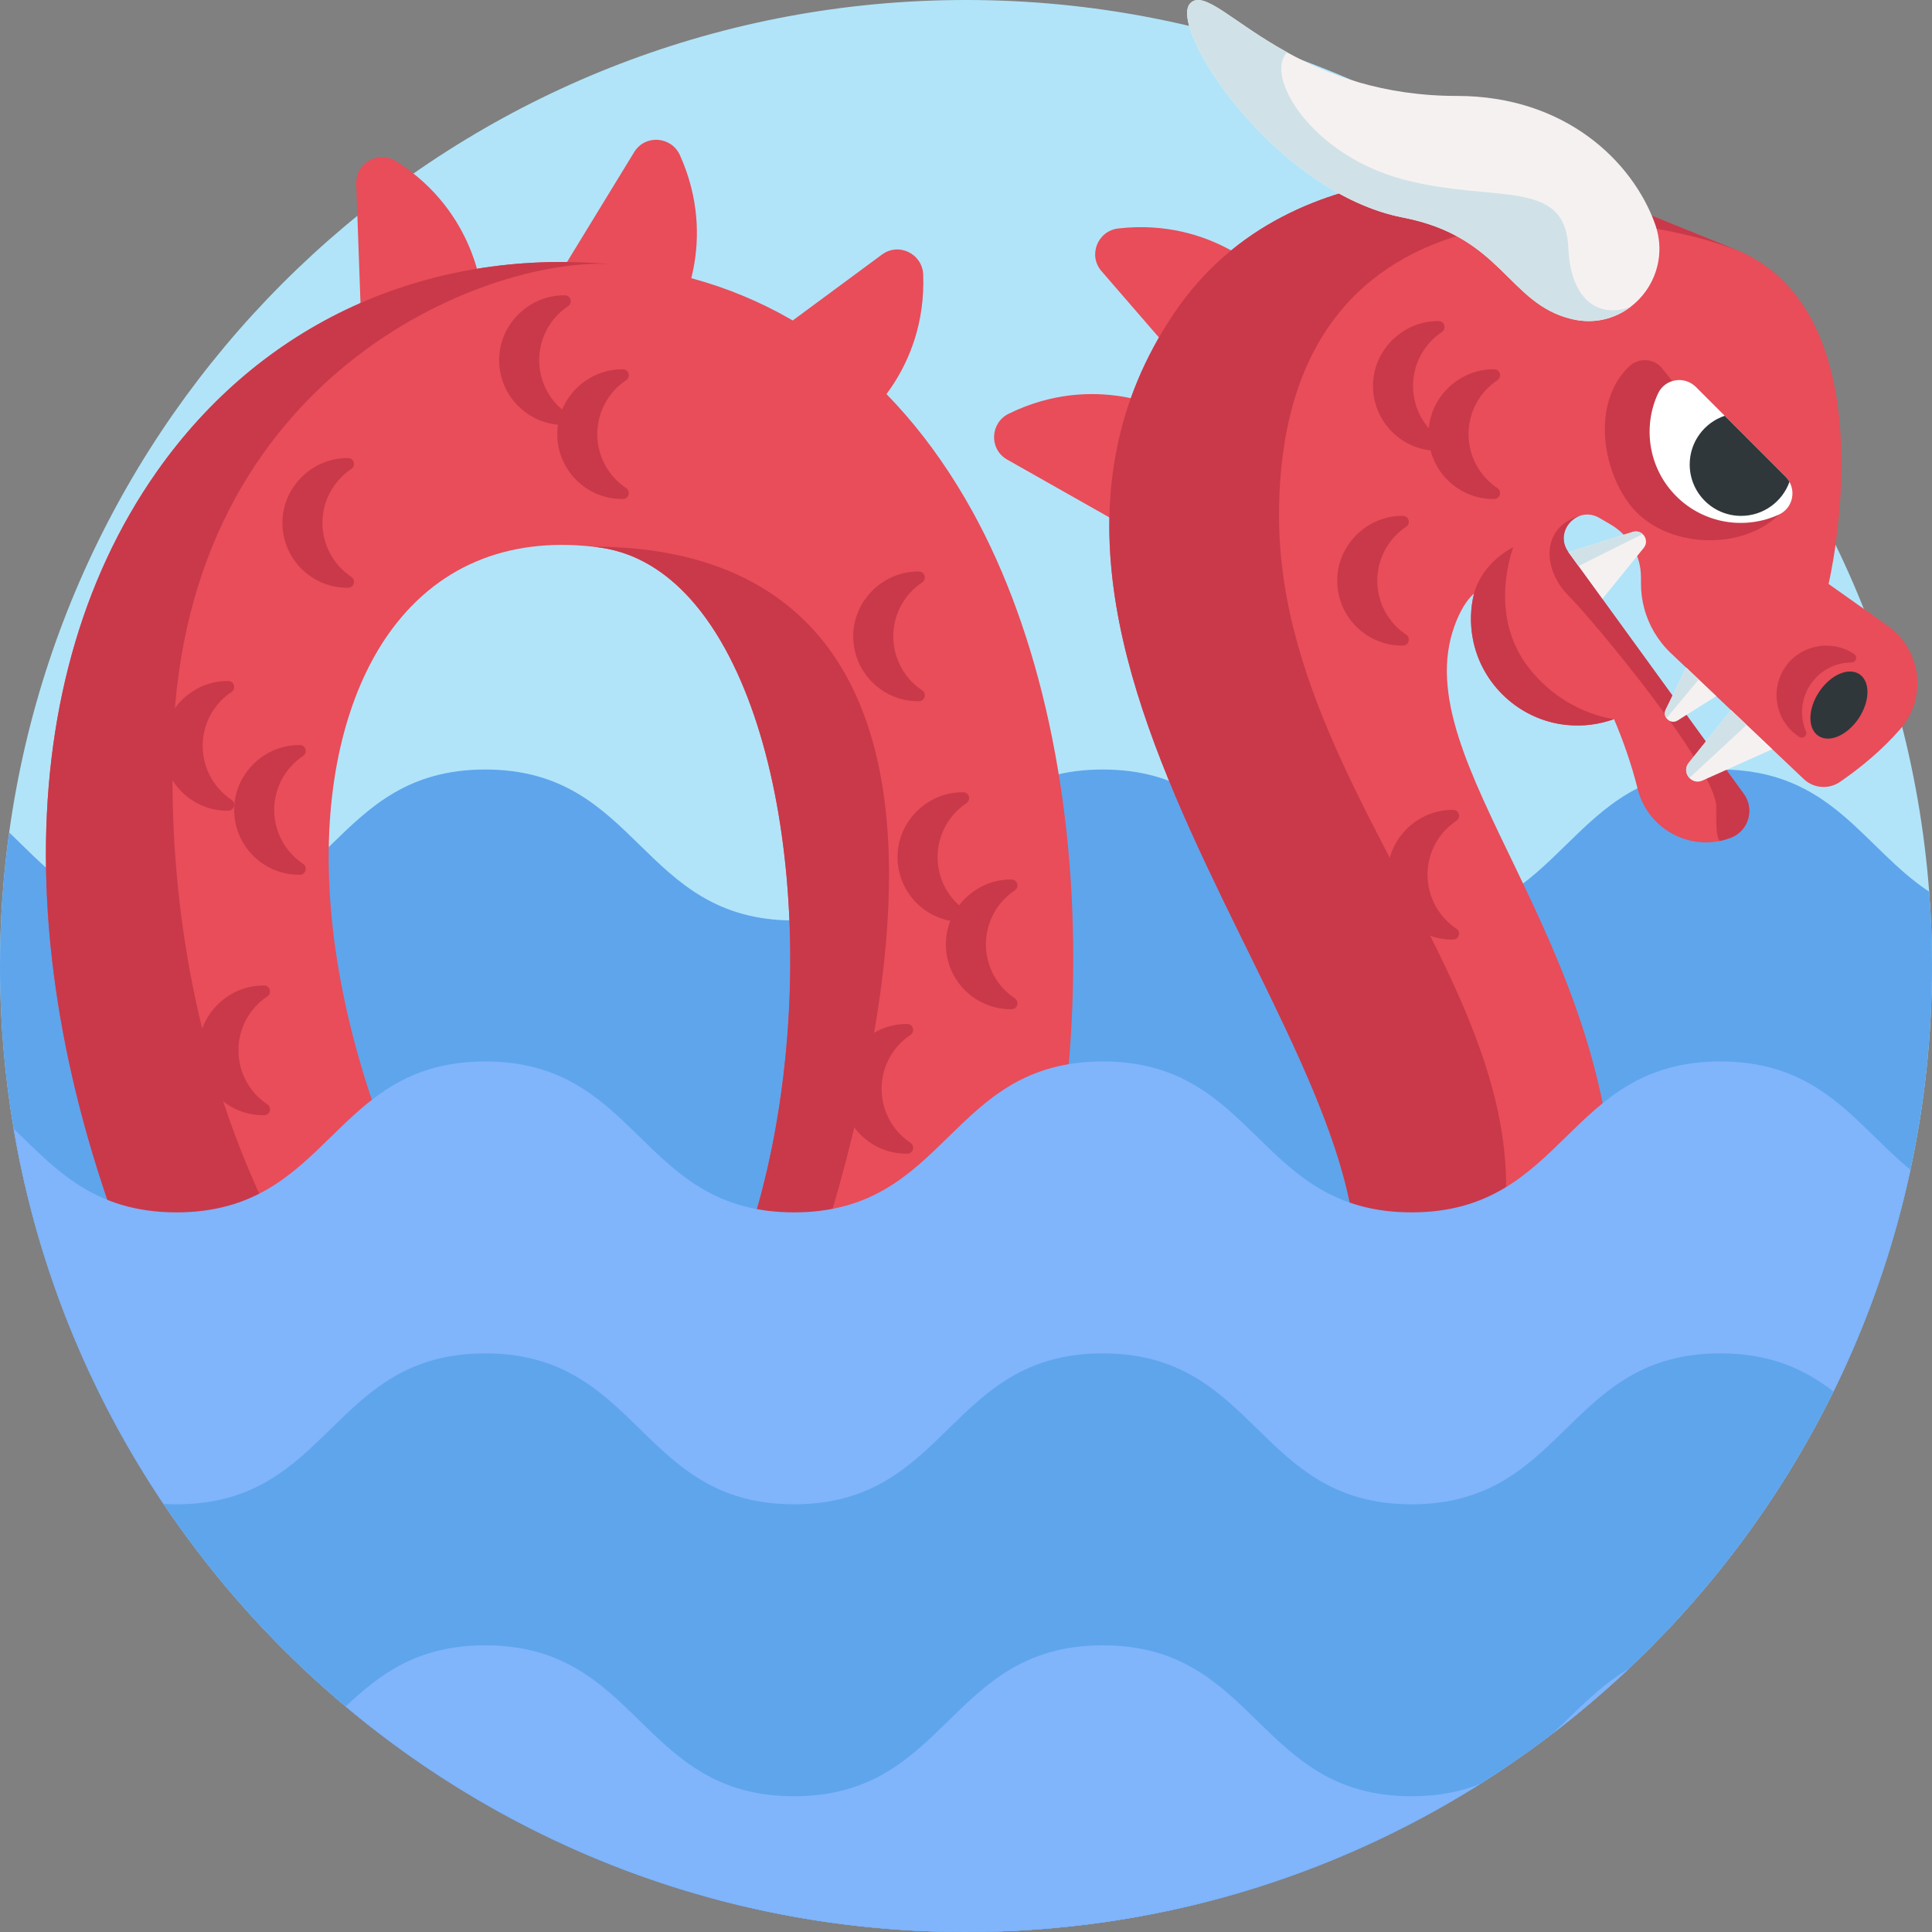 <svg id="Capa_1" enable-background="new 0 0 512 512" height="512" viewBox="0 0 512 512" width="512" xmlns="http://www.w3.org/2000/svg"><rect x="0" y="0" width="512" height="512" fill="#808080" stroke="none"/><g><path d="m512 256c0 18.53-1.97 36.59-5.71 54-24.79 115.45-127.44 202-250.29 202-126.68 0-231.88-92.03-252.38-212.88-2.38-14.02-3.62-28.42-3.62-43.12 0-12.01.83-23.82 2.43-35.39 17.23-124.63 124.2-220.61 253.57-220.61 134.76 0 245.2 104.13 255.25 236.31.5 6.5.75 13.07.75 19.69z" fill="#b1e4f9"/><path d="m512 256c0 141.38-114.62 256-256 256s-256-114.62-256-256c0-12.01.83-23.82 2.43-35.39 11.51 10.97 21.62 23.32 44.35 23.32 40.91 0 40.91-40 81.82-40 40.92 0 40.92 40 81.83 40s40.91-40 81.82-40c40.92 0 40.92 40 81.83 40 40.92 0 40.92-40 81.83-40 29.49 0 37.73 20.77 55.34 32.38.5 6.5.75 13.07.75 19.69z" fill="#5ea5ec"/><g><path d="m336.41 73.96s-14.684-16.307-40.026-13.419c-5.51.628-8.108 7.121-4.478 11.313l26.345 30.422" fill="#e84d59"/><path d="m309.539 108.849s-19.303-10.436-42.208.785c-4.98 2.44-5.25 9.429-.423 12.16l35.023 19.822" fill="#e84d59"/><path d="m228.184 111.668s17.395-13.377 16.479-38.866c-.199-5.542-6.472-8.635-10.933-5.341l-32.37 23.909" fill="#e84d59"/><path d="m179.574 83.356s11.075-18.944.624-42.211c-2.272-5.059-9.248-5.561-12.139-.829l-20.98 34.342" fill="#e84d59"/><path d="m127.748 78.288s-1.213-21.91-22.765-35.552c-4.686-2.966-10.782.463-10.582 6.005l1.446 40.218" fill="#e84d59"/><path d="m284.389 258.365c-.6 44.358-9.896 87.314-26.163 120.941l-48.899-23.657-18.581-8.985c24.342-50.324 24.985-132.015 1.381-174.81-13.547-24.557-29.665-26.377-34.966-26.977-23.004-2.592-41.767 5.44-54.265 23.218-19.363 27.545-26.506 84.444 11.491 161.584l-30.157 14.853-27.877 13.73-9.21 4.541c-.482-.985-.964-1.981-1.435-2.967-43.18-89.445-44.776-177.048-4.144-234.846 27.598-39.25 71.057-59.159 119.763-55.025h.032c1.403.118 2.806.257 4.209.418 39.218 4.423 71.1 26.998 92.208 65.263 17.788 32.267 27.245 75.854 26.613 122.719z" fill="#e84d59"/><path d="m209.327 355.649-18.581-8.985c24.342-50.324 24.985-132.015 1.381-174.81-13.547-24.557-29.665-26.377-34.966-26.977 43.577 0 118.457 21.944 52.166 210.772z" fill="#c9394a"/><path d="m45.89 195.693c-2.688 77.954 25.392 129.423 38.34 148.839 3.823 5.74 6.329 8.685 6.329 8.685l-34.206 5.044-10.645 1.574c-43.18-89.444-44.776-177.047-4.144-234.845 27.598-39.25 71.057-59.159 119.763-55.025-32.878-1.553-112.095 29.172-115.437 125.728z" fill="#c9394a"/><path d="m506.099 189.515c-.685 1.335-1.537 2.603-2.581 3.792-4.656 5.318-10.109 9.919-15.876 13.89-2.984 2.053-6.99 1.761-9.627-.741l-31.573-29.913-3.658-3.467c-3.445-3.265-5.868-7.394-7.057-11.893-.561-2.098-.853-4.275-.853-6.485v-1.694c0-5.789-3.074-11.13-8.09-14.036l-2.962-1.728c-1.784-1.032-3.624-1.1-5.184-.527-3.557 1.29-5.756 5.812-3.007 9.604l46.496 64.078c2.94 4.05 1.257 9.829-3.433 11.613-.022.011-.056.022-.09.034-.965.359-1.93.64-2.895.83-9.571 1.952-19.265-4.017-21.722-13.846-1.56-6.194-3.703-12.477-6.261-18.457-3.905 1.425-8.213 2.008-12.712 1.537-12.286-1.302-22.451-10.704-24.707-22.855-.785-4.185-.595-8.224.325-11.983-1.975 1.806-3.725 4.611-5.172 8.606-13.217 36.353 42.502 82.614 42.502 158.001 0 54.406-19.938 104.167-52.925 142.338l-13.06-78.069-5.991-35.792c25.885-63.887-108.072-175.426-44.88-269.282 16.056-23.843 40.056-32.505 60.588-35.568 20.589-3.074 41.626-.236 60.914 7.574l28.847 11.669c19.882 9.111 25.638 31.214 26.435 50.973.808 19.669-3.299 37.037-3.299 37.037l15.663 11.085c.886.617 1.694 1.302 2.424 2.042 5.732 5.711 7.068 14.508 3.421 21.633z" fill="#e84d59"/><path d="m471.474 136.343c-9.738 9.738-30.276 9.165-39.383-2.411-7.731-9.827-10.15-27.539-.324-36.835 2.532-2.395 6.557-2.165 8.735.556z" fill="#c9394a"/><path d="m435.603 145.206-10.962 13.52-6.317-8.707-2.693-3.703 17.088-5.352c1.021-.314 1.952-.022 2.592.572.966.877 1.291 2.436.292 3.67z" fill="#f6f1f1"/><path d="m471.474 136.343c-8.931 4.14-19.871 2.525-27.242-4.836-7.36-7.36-8.976-18.3-4.836-27.231 1.818-3.905 6.99-4.769 10.031-1.728l7.641 7.641 16.123 16.134c.426.426.774.886 1.032 1.38 1.705 3.03.606 7.08-2.749 8.64z" fill="#fff"/><path d="m474.223 127.703c-1.885 5.251-6.912 9.01-12.813 9.01-7.529 0-13.621-6.104-13.621-13.621 0-6.003 3.882-11.097 9.279-12.903l16.123 16.134c.426.426.774.886 1.032 1.38z" fill="#2f373b"/><path d="m338.954 136.713c0 93.587 118.417 159.774 23.024 251.431l-5.991-35.792c25.885-63.887-108.072-175.426-44.88-269.282 16.056-23.843 40.056-32.505 60.588-35.568 20.589-3.074 41.626-.236 60.914 7.574l28.847 11.669c-28.848-11.67-122.502-25.335-122.502 69.968z" fill="#c9394a"/><path d="m432.091 81.342c-4.185 3.175-9.717 4.634-15.618 3.198-16.875-4.073-18.311-21.789-44.622-26.883-33.997-6.575-62.642-50.58-56.392-56.818 3.59-3.59 11.153 5.038 25.649 13.026v.011c10.771 5.947 25.369 11.546 44.992 11.546 28.735 0 46.518 17.38 52.465 33.828 3.12 8.616-.145 17.312-6.474 22.092z" fill="#f6f1f1"/><path d="m432.091 81.342c-4.185 3.175-9.717 4.634-15.618 3.198-16.875-4.073-18.311-21.789-44.622-26.883-33.997-6.575-62.642-50.58-56.392-56.818 3.59-3.59 11.153 5.038 25.649 13.026v.011c-6.149 6.171 6.317 27.13 30.586 33.627 24.28 6.496 43.108-.651 43.938 18.199.617 13.901 8.022 18.692 16.459 15.64z" fill="#d0e2e7"/><path d="m427.727 190.569c-3.905 1.425-8.213 2.008-12.712 1.537-12.286-1.302-22.451-10.704-24.707-22.855-.785-4.185-.595-8.224.325-11.983 2.412-8.595 10.423-12.252 10.423-12.252s-7.033 17.672 4.05 31.91c9.614 12.349 22.621 13.643 22.621 13.643z" fill="#c9394a"/><path d="m458.694 222.008c-.022.011-.056.022-.09.034-.965.359-1.93.64-2.895.83-.965-1.481-.886-4.241-.886-9.01 0-10.233-32.448-49.312-39.192-56.044-6.732-6.743-7.473-18.042 3.007-21.105-3.557 1.29-5.756 5.812-3.007 9.604l46.496 64.078c2.94 4.05 1.257 9.829-3.433 11.613z" fill="#c9394a"/><path d="m469.667 198.547-18.491 8.303c-1.346.606-2.648.191-3.467-.684-.965-1.021-1.257-2.67-.168-4.017l11.198-13.958 4.14 3.927z" fill="#f6f1f1"/><path d="m454.823 184.477-10.199 6.44c-1.111.707-2.356.292-2.996-.583-.449-.606-.595-1.447-.191-2.278l5.408-11.13 3.332 3.153z" fill="#f6f1f1"/><path d="m462.879 192.118-15.169 14.047c-.965-1.021-1.257-2.67-.168-4.017l11.198-13.958z" fill="#d0e2e7"/><path d="m450.178 180.078-8.55 10.255c-.449-.606-.595-1.447-.191-2.278l5.408-11.13z" fill="#d0e2e7"/><path d="m435.312 141.537-16.987 8.482-2.693-3.703 17.088-5.352c1.021-.313 1.952-.021 2.592.573z" fill="#d0e2e7"/><g fill="#c9394a"><path d="m396.833 129.355c1.272.848.7 2.859-.828 2.881-.084.001-.168.002-.253.002-9.802 0-17.698-8.227-17.151-18.16.496-9.021 8.203-16.251 17.238-16.207.058 0 .116.001.174.002 1.525.023 2.09 2.034.82 2.879-4.618 3.074-7.656 8.33-7.656 14.297s3.038 11.229 7.656 14.306z"/><path d="m382.123 116.578c1.272.848.7 2.859-.828 2.881-.084.001-.168.002-.253.002-9.802 0-17.698-8.227-17.151-18.16.496-9.021 8.203-16.251 17.238-16.207.058 0 .116.001.174.002 1.525.023 2.09 2.034.82 2.879-4.618 3.074-7.656 8.33-7.656 14.297 0 5.966 3.039 11.228 7.656 14.306z"/><path d="m372.643 168.197c1.272.848.7 2.859-.828 2.881-.084.001-.168.002-.253.002-9.802 0-17.698-8.227-17.151-18.16.496-9.021 8.203-16.251 17.238-16.207.058 0 .116.001.174.002 1.525.023 2.09 2.034.82 2.879-4.618 3.074-7.656 8.33-7.656 14.297.001 5.967 3.039 11.229 7.656 14.306z"/><path d="m241.288 302.854c1.272.848.7 2.859-.828 2.881-.084.001-.168.002-.253.002-9.802 0-17.698-8.227-17.151-18.16.496-9.021 8.203-16.251 17.238-16.207.058 0 .116.001.174.002 1.525.023 2.09 2.034.82 2.879-4.618 3.074-7.656 8.33-7.656 14.297 0 5.966 3.038 11.229 7.656 14.306z"/><path d="m268.93 264.564c1.272.848.7 2.859-.828 2.881-.084.001-.168.002-.253.002-9.802 0-17.698-8.227-17.151-18.16.496-9.021 8.203-16.251 17.238-16.207.058 0 .116.001.174.002 1.525.023 2.09 2.034.82 2.879-4.618 3.074-7.656 8.33-7.656 14.297.001 5.966 3.039 11.229 7.656 14.306z"/><path d="m385.958 246.117c1.272.848.7 2.859-.828 2.881-.084.001-.168.002-.253.002-9.802 0-17.697-8.227-17.151-18.16.496-9.021 8.203-16.251 17.238-16.207.058 0 .116.001.174.002 1.525.023 2.09 2.034.82 2.879-4.618 3.074-7.656 8.33-7.656 14.297.001 5.966 3.039 11.229 7.656 14.306z"/><path d="m256.119 241.449c1.272.848.7 2.859-.828 2.881-.084.001-.168.002-.253.002-9.802 0-17.697-8.227-17.151-18.16.496-9.021 8.203-16.251 17.238-16.207.058 0 .116.001.174.002 1.525.023 2.09 2.034.82 2.879-4.618 3.074-7.656 8.33-7.656 14.297 0 5.966 3.038 11.228 7.656 14.306z"/><path d="m244.378 182.942c1.272.848.7 2.859-.828 2.881-.084.001-.168.002-.253.002-9.802 0-17.697-8.227-17.151-18.16.496-9.021 8.203-16.251 17.238-16.207.058 0 .116.001.174.002 1.525.023 2.09 2.034.82 2.879-4.618 3.074-7.656 8.33-7.656 14.297s3.038 11.229 7.656 14.306z"/><path d="m165.94 129.355c1.272.848.7 2.859-.828 2.881-.084.001-.168.002-.253.002-9.802 0-17.697-8.227-17.151-18.16.496-9.021 8.203-16.251 17.238-16.207.058 0 .116.001.174.002 1.525.023 2.09 2.034.82 2.879-4.618 3.074-7.656 8.33-7.656 14.297s3.038 11.229 7.656 14.306z"/><path d="m150.546 109.745c1.272.848.7 2.859-.828 2.881-.084.001-.168.002-.253.002-9.802 0-17.697-8.227-17.151-18.16.496-9.021 8.203-16.251 17.238-16.207.058 0 .116.001.174.002 1.525.023 2.09 2.034.82 2.879-4.618 3.074-7.656 8.33-7.656 14.297s3.038 11.229 7.656 14.306z"/><path d="m93.105 152.878c1.272.848.7 2.859-.828 2.881-.084.001-.168.002-.253.002-9.802 0-17.698-8.227-17.151-18.16.496-9.021 8.203-16.251 17.238-16.207.058 0 .116.001.174.002 1.525.023 2.09 2.034.82 2.879-4.618 3.074-7.656 8.33-7.656 14.297.001 5.966 3.039 11.228 7.656 14.306z"/><path d="m61.361 211.964c1.272.848.7 2.859-.828 2.881-.084.001-.168.002-.253.002-9.802 0-17.698-8.227-17.151-18.16.496-9.021 8.203-16.251 17.238-16.207.058 0 .116.001.174.002 1.525.023 2.09 2.034.82 2.879-4.618 3.074-7.656 8.33-7.656 14.297s3.038 11.229 7.656 14.306z"/><path d="m80.32 228.933c1.272.848.7 2.859-.828 2.881-.084.001-.168.002-.253.002-9.802 0-17.698-8.227-17.151-18.16.496-9.021 8.203-16.251 17.238-16.207.058 0 .116.001.174.002 1.525.023 2.09 2.034.82 2.879-4.618 3.074-7.656 8.33-7.656 14.297s3.039 11.229 7.656 14.306z"/><path d="m70.84 292.662c1.272.848.7 2.859-.828 2.881-.084.001-.168.002-.253.002-9.802 0-17.698-8.227-17.151-18.16.496-9.021 8.203-16.251 17.238-16.207.058 0 .116.001.174.002 1.525.023 2.09 2.034.82 2.879-4.618 3.074-7.656 8.33-7.656 14.297.001 5.966 3.039 11.228 7.656 14.306z"/><path d="m478.591 193.807c.453 1.079-.763 2.121-1.748 1.488-.054-.035-.108-.07-.162-.106-6.257-4.15-7.813-12.744-3.259-18.853 4.136-5.548 12.116-6.9 17.864-3.047.037.025.074.05.111.075.964.66.473 2.183-.695 2.185-4.249.007-8.413 2.076-10.939 5.884-2.528 3.81-2.816 8.455-1.172 12.374z"/></g><ellipse cx="487.276" cy="186.626" fill="#2f373b" rx="9.82" ry="6.308" transform="matrix(.553 -.833 .833 .553 62.413 489.544)"/></g><path d="m506.29 310c-4.43 20.62-11.34 40.32-20.41 58.77-41.7 84.84-128.97 143.23-229.88 143.23-88.6 0-166.7-45.02-212.65-113.44-19.75-29.4-33.57-63.12-39.73-99.44 11.03 10.66 21.21 22.17 43.16 22.17 40.91 0 40.91-40 81.82-40 40.92 0 40.92 40 81.83 40s40.91-40 81.82-40c40.92 0 40.92 40 81.83 40 40.92 0 40.92-40 81.83-40 26.58 0 35.9 16.88 50.38 28.71z" fill="#80b4fb"/><path d="m485.88 368.77c-13.62 27.71-32.1 52.6-54.33 73.54-6.33 5.98-12.96 11.62-19.87 16.93-6.26 4.8-12.75 9.32-19.46 13.54-39.45 24.84-86.15 39.22-136.22 39.22-62.58 0-119.92-22.46-164.39-59.77-18.5-15.5-34.77-33.57-48.26-53.67 1.11.07 2.25.1 3.43.1 40.91 0 40.91-40 81.82-40 40.92 0 40.92 40 81.83 40s40.91-40 81.82-40c40.92 0 40.92 40 81.83 40 40.92 0 40.92-40 81.83-40 13.44 0 22.46 4.31 29.97 10.11z" fill="#5ea5ec"/><g fill="#80b4fb"><path d="m374.08 476.02c7.15 0 13.05-1.22 18.14-3.24-39.45 24.84-86.15 39.22-136.22 39.22-62.58 0-119.92-22.46-164.39-59.77 9.07-8.59 19.13-16.21 36.99-16.21 40.92 0 40.92 40 81.83 40s40.91-40 81.82-40c40.92 0 40.92 40 81.83 40z"/><path d="m431.55 442.31c-6.33 5.98-12.96 11.62-19.87 16.93 6.27-5.99 12.14-12.37 19.87-16.93z"/></g></g></svg>